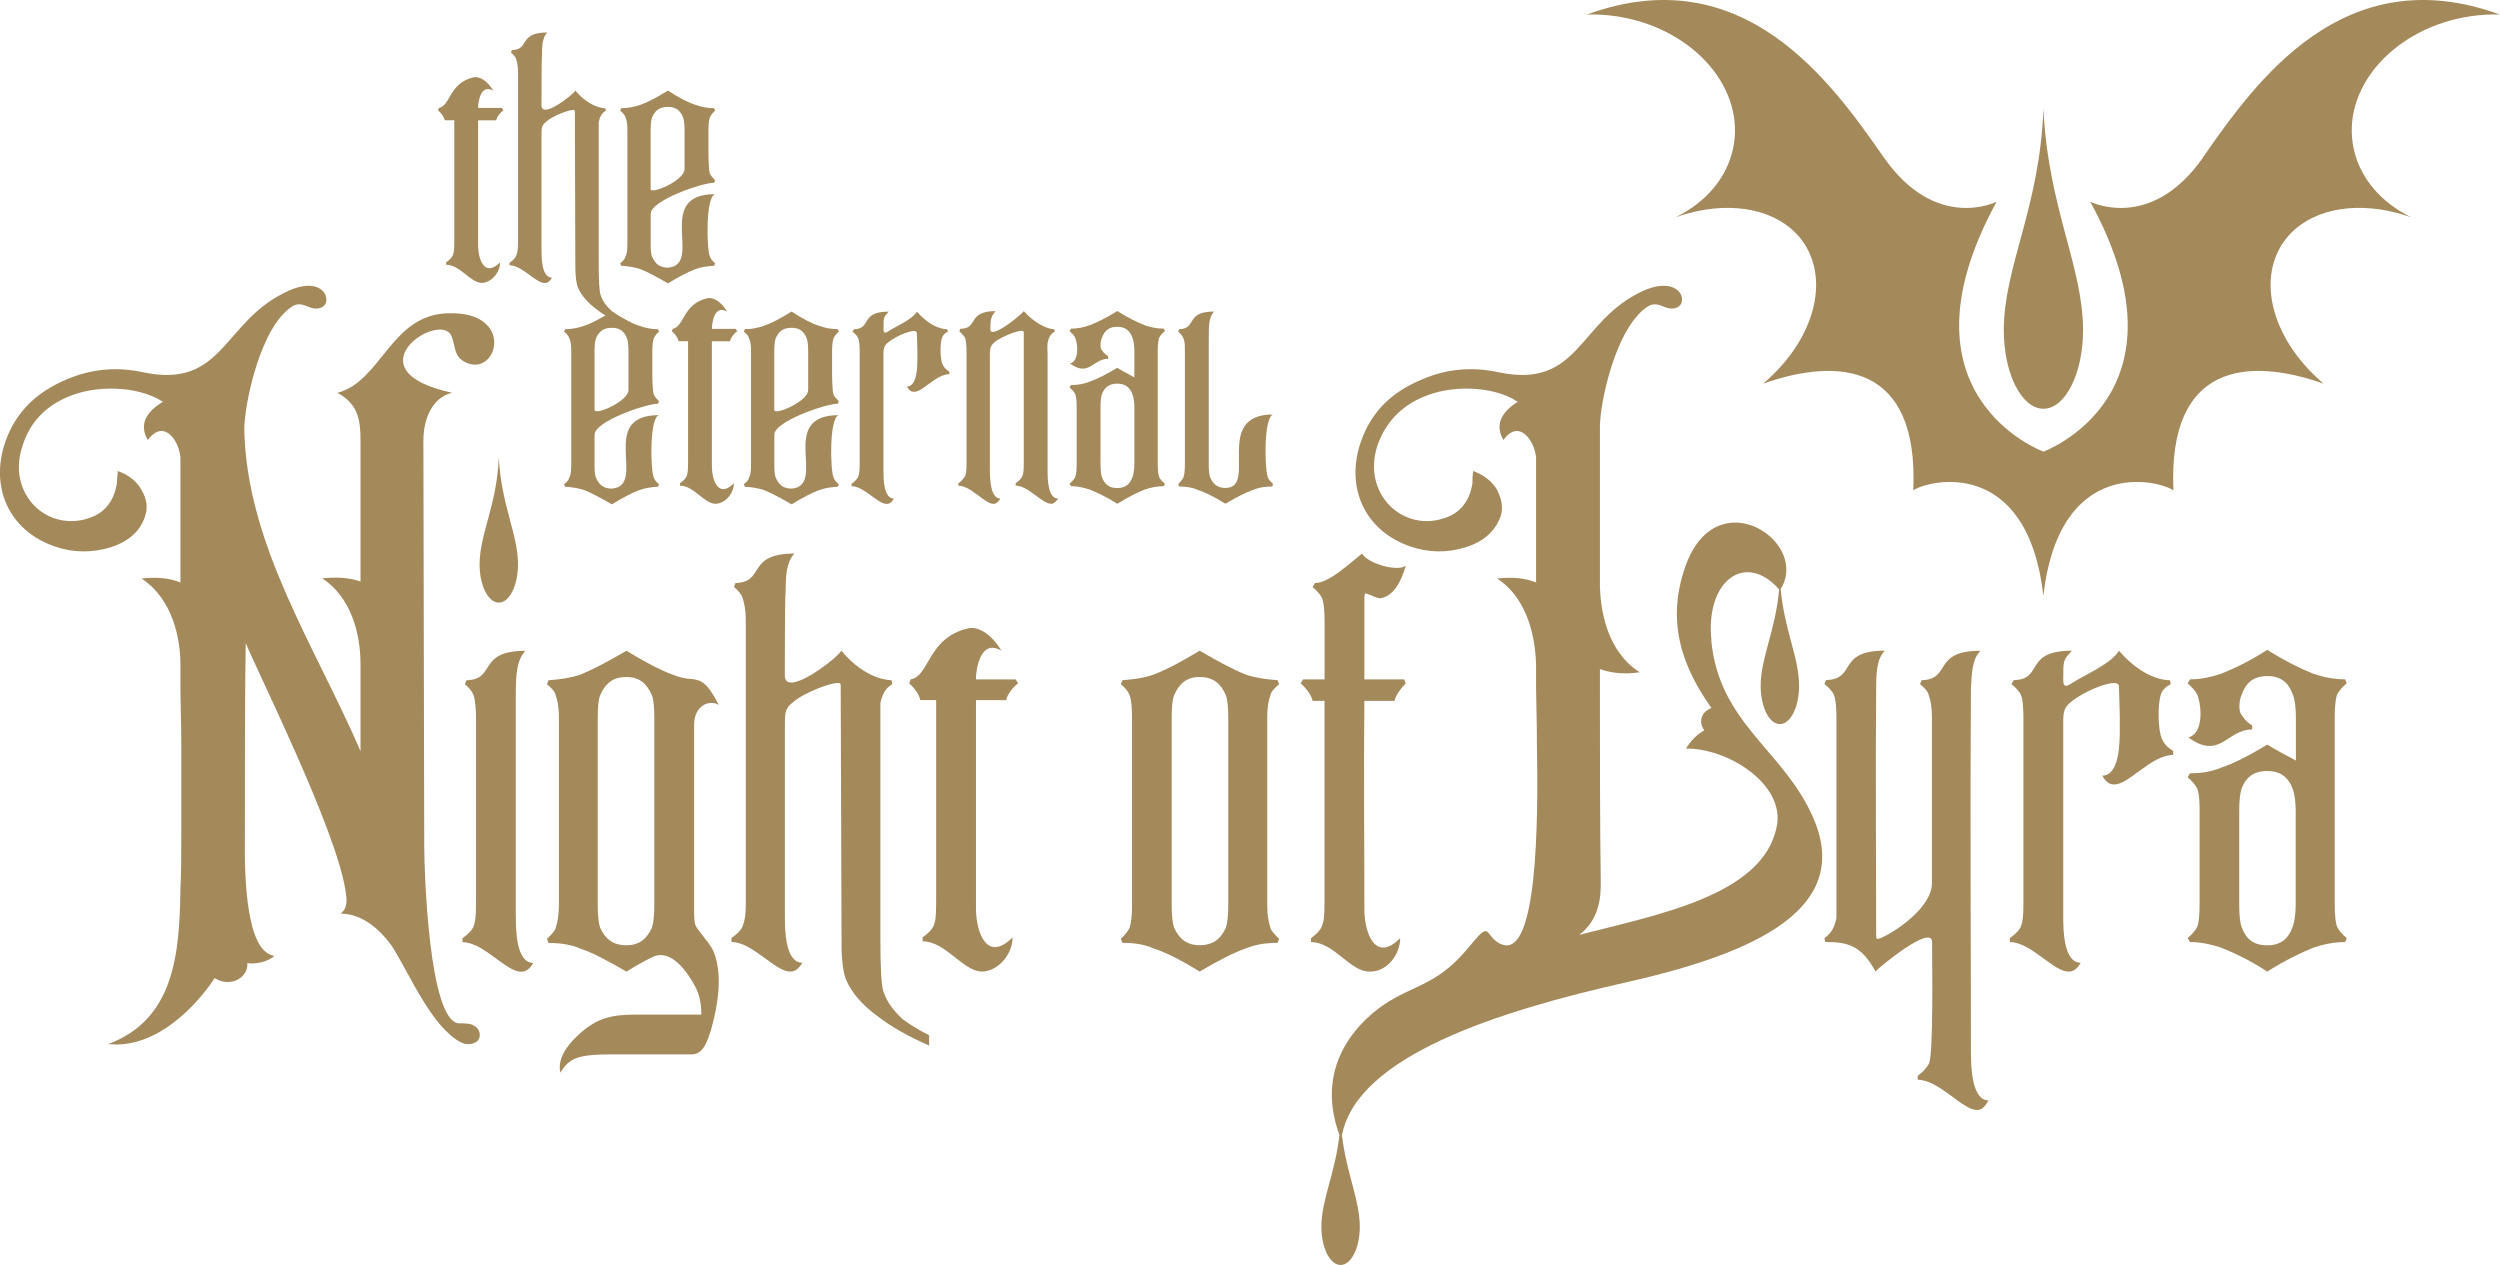 <?xml version="1.0" encoding="UTF-8"?>
<svg id="Ebene_2" data-name="Ebene 2" xmlns="http://www.w3.org/2000/svg" version="1.1" viewBox="0 0 415.1 210">
  <defs>
    <style>
      .cls-1 {
        fill: #a4895b;
        stroke-width: 0px;
      }
    </style>
  </defs>
  <path class="cls-1" d="M345.87,54.82c0,7.21-2.95,13.05-6.58,13.05s-6.58-5.84-6.58-13.05c0-10.56,5.97-20.29,6.58-36.76.78,16.47,6.58,26.2,6.58,36.76"/>
  <path class="cls-1" d="M365.83,26.1c-8.72,12.51-18.77,7.39-18.77,7.39,17.63,32.21-7.77,41.5-7.77,41.5,0,0-25.39-9.29-7.77-41.5,0,0-10.05,5.12-18.76-7.39-8.72-12.51-23.31-33.16-49.27-23.69h.04c1.6-.04,3.25.05,4.91.3,12.25,1.87,20.96,11.32,19.47,21.12-.76,5.01-4.04,9.13-8.69,11.72-.34.19-.68.36-1.03.54.77-.28,1.54-.51,2.3-.72,7.49-1.98,14.69-.51,18.47,4.23.27.34.52.68.75,1.05.24.37.44.75.62,1.14,3.18,6.56-.03,15.56-7.59,21.91,12.62-4.44,25.88-3.36,24.94,17.72,2.46-1.71,18.95-5.78,21.6,17.52,2.65-23.31,19.14-19.23,21.6-17.52-.95-21.08,12.32-22.16,24.94-17.72-7.56-6.36-10.77-15.35-7.59-21.91.19-.39.39-.77.62-1.14.23-.36.49-.72.75-1.05,3.78-4.74,10.98-6.21,18.47-4.23.77.2,1.54.44,2.3.72-.35-.17-.69-.35-1.03-.54-4.65-2.59-7.93-6.72-8.69-11.72-1.49-9.8,7.23-19.26,19.47-21.12,1.66-.25,3.31-.35,4.91-.3h.04c-25.97-9.47-40.55,11.18-49.27,23.69"/>
  <path class="cls-1" d="M104.35,64.81v-6.42c0-1.03-.08-1.74-.24-2.22-.47-1.11-1.11-1.74-2.53-1.74s-2.14.63-2.62,1.74c-.16.47-.24,1.19-.24,2.22v9.66c0,1.03,5.62-1.43,5.62-3.25M98.72,72.18v4.99c0,.63,0,1.59.24,2.14.47,1.11,1.19,1.82,2.62,1.82,6.02-.47-2.46-12.2,7.84-12.2-1.59.4-1.43,9.02-.87,10.37.16.4.4.71.87,1.11l-.16.4c-1.19.08-2.22.24-3.09.56-1.27.47-2.77,1.27-4.59,2.37-1.9-1.11-3.4-1.9-4.59-2.37-.95-.32-1.98-.47-3.17-.56l-.16-.4c.47-.4.79-.71.87-1.11.24-.4.32-1.11.32-2.14v-18.77c0-1.03-.08-1.74-.32-2.22-.08-.32-.4-.72-.87-1.11l.16-.4c1.19,0,2.22-.24,3.17-.56,1.19-.4,2.69-1.19,4.59-2.37,1.82,1.19,3.33,1.98,4.59,2.37.87.32,1.9.56,3.09.56l.16.4c-.47.4-.71.79-.87,1.11-.16.47-.24,1.19-.24,2.22v3.09c0,.63,0,3.4.24,4.04.16.32.4.63.87,1.11l-.16.4c-1.98,0-10.54,2.93-10.54,5.15"/>
  <path class="cls-1" d="M117.4,49.53c.95-.24,2.3.47,3.33,2.22-2.14-1.27-2.53,1.98-2.53,2.85h3.96l.24.4c-.47.31-1.11,1.11-1.19,1.66h-3.01v20.74c0,2.22,1.03,5.46,3.65,2.85,0,1.66-1.43,3.4-3.09,3.4-1.9-.08-3.56-3.01-5.86-3.01v-.4c.56-.4.95-.79,1.11-1.19.15-.4.24-.79.24-2.37v-20.03h-1.59c-.08-.56-.71-1.35-1.11-1.66l.16-.4c1.9-.32,1.66-4.12,5.7-5.06"/>
  <path class="cls-1" d="M134.19,64.81v-6.42c0-1.03-.08-1.74-.24-2.22-.47-1.11-1.11-1.74-2.53-1.74s-2.14.63-2.62,1.74c-.16.47-.24,1.19-.24,2.22v9.66c0,1.03,5.62-1.43,5.62-3.25M128.57,72.18v4.99c0,.63,0,1.59.24,2.14.47,1.11,1.19,1.82,2.62,1.82,6.02-.47-2.46-12.2,7.84-12.2-1.59.4-1.43,9.02-.87,10.37.16.4.4.71.87,1.11l-.16.4c-1.19.08-2.22.24-3.09.56-1.27.47-2.77,1.27-4.59,2.37-1.9-1.11-3.4-1.9-4.59-2.37-.95-.32-1.98-.47-3.17-.56l-.16-.4c.47-.4.79-.71.87-1.11.24-.4.32-1.11.32-2.14v-18.77c0-1.03-.08-1.74-.32-2.22-.08-.32-.4-.72-.87-1.11l.16-.4c1.18,0,2.21-.24,3.17-.56,1.19-.4,2.69-1.19,4.59-2.37,1.82,1.19,3.33,1.98,4.59,2.37.87.32,1.9.56,3.09.56l.16.4c-.47.4-.71.79-.87,1.11-.16.47-.24,1.19-.24,2.22v3.09c0,.63,0,3.4.24,4.04.16.32.4.63.87,1.11l-.16.4c-1.98,0-10.54,2.93-10.54,5.15"/>
  <path class="cls-1" d="M156.52,60.53c.16.4.47.79,1.11,1.19v.4c-2.21,0-4.52,3.09-5.94,2.93-.47,0-.79-.32-1.11-.87,1.74,0,1.74-3.4,1.74-4.67v-1.19c0-.71-.08-2.77-.08-3.01,0-1.03-3.56.47-4.83,1.59-.72.56-.72,1.19-.72,2.14v19.08c0,1.27,0,4.67,1.74,4.67-.31.56-.71.87-1.11.87-1.5.16-3.8-2.93-5.93-2.93v-.4c.56-.4.95-.79,1.11-1.19.16-.47.24-.79.24-2.37v-18.37c0-1.11-.08-1.82-.24-2.22s-.47-.72-.95-1.11l.24-.4c3.01-.08.95-2.93,5.78-2.93-.87.95-.87.87-.87,2.93,0,.87.47.56.95.24,1.11-.71,3.88-1.9,4.59-3.17,2.61,3.01,4.91,2.93,5.06,2.93l.08.4c-.47.24-.79.56-.95.95-.4,1.03-.32,3.72.08,4.52"/>
  <path class="cls-1" d="M165.15,56.81c-.79.63-.79,1.27-.79,2.22v19.09c0,1.27.08,4.67,1.74,4.67-.32.47-.63.87-1.11.87-1.43.08-3.72-3.01-5.86-3.01v-.4c.56-.4.87-.79,1.11-1.19.16-.4.24-.79.24-2.3v-18.44c0-1.03-.08-1.74-.24-2.22-.16-.31-.47-.63-.95-1.11l.16-.4c3.09,0,1.03-2.93,5.86-2.93-.87.95-.87,1.74-.87,3.01,0,1.82,5.3-2.53,5.55-3.01,2.69,2.93,4.91,3.01,5.06,3.01l.08.4c-.79.4-1.03,1.11-1.19,1.9-.08.63,0,1.27,0,1.9v19.24c0,1.27,0,4.67,1.75,4.67-.31.47-.72.87-1.11.87-1.5.08-3.8-3.01-5.94-3.01v-.4c.56-.4.95-.79,1.11-1.19s.24-.79.24-2.3v-21.53c0-.08,0-.24-.16-.24-.47-.32-3.65.95-4.67,1.82"/>
  <path class="cls-1" d="M188.35,67.66c0-.63-.08-1.59-.32-2.22-.4-1.03-1.11-1.74-2.53-1.74s-2.14.71-2.53,1.74c-.16.47-.24,1.19-.24,2.22v9.34c0,1.03.08,1.82.24,2.22.4,1.11,1.11,1.82,2.53,1.82s2.14-.71,2.53-1.82c.16-.4.32-1.19.32-2.22v-9.34ZM178.77,67.66c0-.63,0-1.59-.24-2.22-.16-.32-.47-.71-.95-1.11l.24-.4c1.11,0,2.14-.16,3.09-.56,1.18-.4,2.77-1.19,4.59-2.3,1.03.63,1.98,1.11,2.85,1.59v-4.36c0-.63-.08-1.66-.32-2.22-.4-1.11-1.11-1.82-2.53-1.82s-2.14.72-2.53,1.82c-.24.47-.32,1.35-.16,1.82.24.4.56.87,1.19,1.27v.4c-2.53,0-3.17,3.09-6.34.79,1.5-.4,1.35-3.09.87-4.28-.16-.32-.47-.71-.95-1.11l.24-.4c1.11,0,2.14-.24,3.09-.56,1.18-.47,2.77-1.19,4.59-2.37,1.9,1.19,3.4,1.9,4.59,2.37.95.32,1.98.56,3.17.56l.16.4c-.47.4-.79.79-.95,1.11-.16.4-.24,1.19-.24,2.22v18.69c0,1.03.08,1.82.24,2.22.16.32.47.71.95,1.11l-.16.4c-1.19,0-2.21.24-3.17.56-1.19.47-2.69,1.19-4.59,2.37-1.82-1.19-3.41-1.9-4.59-2.37-.95-.31-1.98-.56-3.09-.56l-.24-.4c.47-.4.79-.79.95-1.11.16-.4.24-1.19.24-2.22v-9.34h0Z"/>
  <path class="cls-1" d="M196.74,58.31c0-1.5,0-2.3-1.11-3.25l.16-.4c3.01-.08.95-2.93,5.78-2.93-.87.95-.87,2.37-.87,4.43v20.9c0,.63,0,1.59.24,2.22.47,1.03,1.11,1.74,2.53,1.74,5.46,0-2.14-12.2,7.92-12.2-1.59.47-1.43,9.02-.87,10.45.08.32.4.63.87,1.11l-.16.4c-1.19,0-2.22.16-3.17.56-1.19.4-2.69,1.19-4.59,2.3-1.82-1.11-3.33-1.9-4.59-2.3-.87-.4-1.9-.56-3.09-.56l-.16-.4c.47-.47.71-.79.87-1.11.16-.47.24-1.19.24-2.22v-18.77.02h0Z"/>
  <path class="cls-1" d="M78.58,12.85c.95-.24,2.3.47,3.33,2.22-2.14-1.27-2.53,1.98-2.53,2.85h3.96l.24.4c-.47.31-1.11,1.11-1.19,1.66h-3.01v20.74c0,2.22,1.03,5.46,3.65,2.85,0,1.66-1.43,3.4-3.09,3.4-1.9-.08-3.56-3.01-5.86-3.01v-.4c.56-.4.95-.79,1.11-1.19.16-.4.24-.79.24-2.37v-20.03h-1.59c-.08-.56-.71-1.35-1.11-1.66l.16-.4c1.9-.32,1.66-4.12,5.7-5.06"/>
  <path class="cls-1" d="M90.7,20.21c-.79.56-.79,1.19-.79,2.14v19.08c0,1.27,0,4.68,1.74,4.68-.31.56-.71.87-1.11.87-1.5.16-3.8-2.93-5.94-2.93v-.4c.56-.4.95-.79,1.11-1.19.16-.47.31-.79.31-2.38V12.05c0-1.03-.16-1.75-.31-2.22-.08-.32-.4-.72-.87-1.11l.16-.4c3.01-.08,1.03-2.93,5.86-2.93-.79.87-.87,2.14-.87,3.8-.08.24-.08,8.15-.08,8.31,0,2.3,5.15-1.66,5.62-2.46,2.46,2.93,4.83,2.93,4.99,2.93l.08.4c-.72.4-1.03,1.11-1.19,1.9v23.28c0,2.93.08,4.75.32,5.46.31.95.95,1.82,1.9,2.69.63.47,1.5,1.03,2.61,1.59v1.03c-1.98-.87-3.72-1.82-5.15-2.93-1.5-1.11-2.53-2.3-3.09-3.56-.32-.71-.47-1.98-.47-3.65l-.08-25.58c0-.16,0-.24-.08-.31-.56-.24-3.64.95-4.67,1.9"/>
  <path class="cls-1" d="M113.66,28.13v-6.42c0-1.03-.08-1.74-.24-2.22-.47-1.11-1.11-1.74-2.53-1.74s-2.14.63-2.62,1.74c-.16.47-.24,1.19-.24,2.22v9.66c0,1.03,5.62-1.43,5.62-3.25M108.04,35.49v4.99c0,.63,0,1.59.24,2.14.47,1.11,1.18,1.82,2.62,1.82,6.02-.47-2.46-12.2,7.84-12.2-1.59.4-1.43,9.02-.87,10.37.16.4.4.71.87,1.11l-.16.4c-1.19.08-2.21.24-3.09.56-1.27.47-2.77,1.27-4.59,2.37-1.9-1.11-3.4-1.9-4.59-2.37-.95-.32-1.98-.47-3.17-.56l-.16-.4c.47-.4.79-.71.87-1.11.24-.4.32-1.11.32-2.14v-18.77c0-1.03-.08-1.74-.32-2.22-.08-.32-.4-.72-.87-1.11l.16-.4c1.19,0,2.22-.24,3.17-.56,1.19-.4,2.69-1.19,4.59-2.37,1.82,1.19,3.33,1.98,4.59,2.37.87.32,1.9.56,3.09.56l.16.4c-.47.4-.72.79-.87,1.11-.16.47-.24,1.19-.24,2.22v3.09c0,.63,0,3.4.24,4.04.16.32.4.63.87,1.11l-.16.4c-1.98,0-10.53,2.93-10.53,5.15"/>
  <path class="cls-1" d="M86.01,93.73c0,3.49-1.43,6.33-3.19,6.33s-3.19-2.84-3.19-6.33c0-5.12,2.9-9.84,3.19-17.84.38,7.99,3.19,12.71,3.19,17.84"/>
  <path class="cls-1" d="M78.51,170.17c-.66-.26-1.59-.26-2.38-.26-4.89-.53-5.69-24.98-5.69-29.48l-.14-67.28c0-3.57,1.45-7.14,4.76-7.94-17.19-3.7-2.12-13.62-.14-9.51.79,1.72.26,3.7,2.78,4.63,5.02,1.85,7.66-8.59-3.17-8.32-9.65.14-11.1,11.24-18.5,13.22,3.44,1.85,3.83,4.49,3.83,7.94v23.39c-1.85-.66-3.97-.79-6.35-.53,4.63,3.04,6.35,8.86,6.35,14.27v14.41c-7.54-17.45-18.9-34.23-19.3-53.4,0-4.09,2.64-17.18,8.06-20.49,1.45-.79,2.38.26,3.57.4,1.45.14,2.38-.79,1.85-2.25-.53-1.19-2.38-2.38-6.21-.66-10.97,5.02-10.58,16.39-24.18,13.48-4.36-.93-8.46-.53-12.56,1.19-5.02,2.12-8.46,5.42-10.18,10.31-2.64,7.54.52,14.81,8.2,17.45,3.04,1.06,6.21,1.06,9.25.14,2.9-.93,4.89-2.64,5.68-5.02.53-1.45.4-2.9-.53-4.49-.79-1.45-2.11-2.51-3.97-3.17,0,.79-.14,1.59-.14,2.12-.14.66-.26,1.19-.4,1.59-.66,1.85-1.98,3.31-3.83,3.97-7.14,2.78-14.27-3.83-11.37-12.03,1.19-3.7,3.71-6.35,7.4-7.93,4.49-1.98,11.5-1.98,15.86.79-2.25,1.33-4.23,3.44-2.52,6.35,2.64-3.57,5.16,0,5.42,2.9v20.76c-1.85-.79-4.09-.93-6.47-.66,5.28,3.44,6.47,10.18,6.47,14.27v3.97c0,1.85.14,5.42.14,9.25v14.67c0,3.57,0,6.87-.14,9.25-.14,11.1-1.06,21.81-12.03,25.91h.4c7.66.66,14.27-6.35,17.31-10.97,2.78,1.72,5.68-.26,5.42-2.51,1.06.26,3.44-.14,4.49-1.19-4.49-.66-5.02-11.77-4.89-20.49,0-8.59,0-24.58.14-31.46,1.98,4.89,14.81,30.53,16.52,40.85.26,1.59.52,3.17-.79,4.09,3.04,0,5.95,1.85,8.46,5.28,1.98,2.9,5.16,10.18,8.86,14.01,1.19,1.19,2.64,2.38,3.83,2.38,2.64,0,2.38-2.64.79-3.17"/>
  <path class="cls-1" d="M85.64,152.07v-36.61c0-3.44.14-5.82,1.59-7.4-8.06,0-4.76,4.76-9.78,4.89l-.26.66c.79.66,1.19,1.19,1.45,1.85s.4,2.52.4,3.7v30.67c0,2.64-.14,3.17-.4,3.97-.26.66-.93,1.33-1.85,1.98v.66c3.57,0,7.4,5.16,9.91,4.89.66,0,1.33-.53,1.85-1.45-2.9,0-2.9-5.68-2.9-7.8"/>
  <path class="cls-1" d="M108.64,150.34c0,1.72-.14,2.91-.4,3.71-.79,1.72-1.98,2.9-4.23,2.9-2.38,0-3.57-1.19-4.36-2.9-.26-.79-.4-1.98-.4-3.71v-31.19c0-1.85.13-3.04.4-3.7.79-1.85,1.98-3.04,4.36-3.04,2.25,0,3.44,1.19,4.23,3.04.26.66.4,1.85.4,3.7v31.19ZM119.35,117.04c-1.19-2.25-2.12-3.7-3.44-4.09-1.33-.4-1.85,0-4.23-.93-2.12-.79-4.63-2.11-7.66-3.97-3.17,1.85-5.68,3.17-7.66,3.97-1.59.53-3.31.79-5.28.93l-.26.66c.79.66,1.32,1.19,1.45,1.85.26.66.53,1.85.53,3.7v31.19c0,1.72-.26,2.91-.53,3.71-.14.52-.66,1.06-1.45,1.85l.26.66c1.98,0,3.71.26,5.28.93,1.98.66,4.49,1.98,7.66,3.83,1.45-.93,2.9-1.72,4.23-2.38,3.04-1.59,5.82,2.25,7.27,5.02.66,1.33.93,2.78.93,4.49h-10.71c-4.23,0-6.74.52-9.91,3.57-1.85,1.72-3.31,3.97-2.78,6.08,1.45-2.52,3.17-3.04,8.46-3.04h13.35c1.98,0,2.64-2.38,3.17-3.97,1.19-4.23,1.98-9.12.52-12.95-.26-.66-.79-1.45-1.45-2.25-1.85-2.52-1.85-1.72-1.85-5.55v-30c0-3.3,2.64-4.23,4.09-3.3"/>
  <path class="cls-1" d="M146.71,164.75c-.4-1.19-.53-4.23-.53-9.12v-38.86c.26-1.33.79-2.52,1.98-3.17l-.14-.66c-.26,0-4.23,0-8.32-4.89-.79,1.33-9.39,7.94-9.39,4.09,0-.26,0-13.48.14-13.88,0-2.78.14-4.89,1.45-6.35-8.06,0-4.76,4.76-9.78,4.89l-.26.66c.79.66,1.33,1.33,1.45,1.85.26.79.52,1.98.52,3.7v46.79c0,2.64-.26,3.17-.52,3.97-.26.66-.93,1.32-1.85,1.98v.66c3.57,0,7.4,5.16,9.91,4.89.66,0,1.32-.53,1.85-1.45-2.9,0-2.9-5.68-2.9-7.8v-31.86c0-1.59,0-2.64,1.33-3.57,1.72-1.59,6.87-3.57,7.8-3.17.14.14.14.26.14.53l.14,42.7c0,2.78.26,4.89.79,6.08.92,2.12,2.64,4.09,5.16,5.95,2.38,1.85,5.28,3.44,8.59,4.89v-1.71c-1.85-.93-3.31-1.85-4.36-2.64-1.59-1.45-2.64-2.9-3.17-4.49"/>
  <path class="cls-1" d="M162.04,112.8c0-1.45.66-6.87,4.23-4.76-1.72-2.9-3.97-4.09-5.55-3.7-6.74,1.59-6.35,7.93-9.51,8.46l-.26.66c.66.53,1.72,1.85,1.85,2.78h2.64v33.45c0,2.64-.14,3.31-.4,3.97s-.93,1.33-1.85,1.98v.66c3.83,0,6.61,4.89,9.78,5.02,2.78,0,5.16-2.91,5.16-5.68-4.36,4.36-6.08-1.06-6.08-4.76v-34.63h5.02c.14-.93,1.19-2.25,1.98-2.78l-.4-.66h-6.62,0Z"/>
  <path class="cls-1" d="M203.94,150.34c0,1.72-.14,2.9-.4,3.7-.79,1.72-1.98,2.9-4.36,2.9-2.25,0-3.44-1.19-4.23-2.9-.27-.79-.4-1.98-.4-3.7v-31.19c0-1.85.13-3.04.4-3.7.79-1.85,1.98-3.04,4.23-3.04,2.38,0,3.57,1.19,4.36,3.04.26.66.4,1.85.4,3.7v31.19ZM210.94,115.45c.14-.66.66-1.19,1.45-1.85l-.26-.66c-1.98-.14-3.7-.4-5.28-.93-1.98-.79-4.49-2.11-7.66-3.97-3.04,1.85-5.55,3.17-7.66,3.97-1.45.53-3.17.79-5.16.93l-.26.66c.79.66,1.19,1.19,1.45,1.85s.4,1.85.4,3.7v31.19c0,1.72-.14,2.9-.4,3.7-.26.53-.66,1.06-1.45,1.85l.26.66c1.98,0,3.71.26,5.16.93,2.12.66,4.63,1.98,7.66,3.83,3.17-1.85,5.68-3.17,7.66-3.83,1.59-.66,3.3-.93,5.28-.93l.26-.66c-.79-.79-1.33-1.33-1.45-1.85-.26-.79-.53-1.98-.53-3.7v-31.19c0-1.85.26-3.04.53-3.7"/>
  <path class="cls-1" d="M219.53,153.65c-.26.79-.93,1.45-1.85,2.12v.66c3.83,0,6.47,4.89,9.65,4.89,2.9.14,5.16-2.78,5.16-5.55-4.23,4.23-5.95-1.06-5.95-4.76,0-13.35-.13-21.42,0-34.64h5.02c.13-.93,1.19-2.25,1.85-2.9l-.26-.66h-6.61v-13.35c0-.4,0-.66.14-.93.52,0,1.98.93,2.64.79,1.98-.4,3.3-2.51,4.09-5.42-1.06,1.06-6.08-.14-7.27-1.98-1.85,1.45-5.42,4.89-7.8,4.89l-.4.66c.79.66,1.33,1.33,1.59,1.85.26.79.4,1.98.4,3.71v9.78h-3.57l-.4.66c.79.66,1.85,1.98,1.98,2.9h1.98v33.45c0,2.64-.14,3.17-.4,3.83"/>
  <path class="cls-1" d="M284.17,106.33c-1.05-9.84,5.58-14.86,11.24-8.47-.61,6.92-3.07,11.31-3.07,16.04,0,3.49,1.43,6.33,3.19,6.33s3.19-2.84,3.19-6.33c0-4.74-2.41-9.14-3.06-16.1,4.9-7.77-10.48-18.18-15.72-4.03-3.57,9.78-.26,17.45,4.23,23.79-1.06.4-1.72,1.19-1.72,2.25,0,.53.26,1.06.53,1.45-1.19.66-2.25,1.72-3.04,3.04,6.74-.14,16.52,5.82,15.07,12.95-2.25,11.5-20.09,14.67-32.79,17.98,3.44-2.64,3.57-6.47,3.57-8.59-.14-10.84-.14-21.54-.14-32.38v-3.17c1.85.66,4.09.93,6.61.53-5.42-3.44-6.47-10.18-6.61-14.14v-26.17c-.14-4.09,2.64-17.19,8.06-20.49,1.45-.79,2.38.26,3.57.4,1.45.14,2.38-.79,1.85-2.25-.52-1.19-2.51-2.38-6.35-.66-10.84,5.02-10.44,16.39-24.06,13.48-4.36-.93-8.59-.53-12.56,1.19-5.16,2.12-8.46,5.42-10.18,10.31-2.64,7.54.53,14.81,8.2,17.45,3.04,1.06,6.21,1.06,9.12.14,3.04-.93,4.89-2.64,5.82-5.02.53-1.45.26-2.9-.53-4.49-.79-1.45-2.25-2.51-3.97-3.17-.14.79-.14,1.59-.14,2.12-.14.66-.26,1.19-.4,1.59-.66,1.85-1.98,3.31-3.83,3.97-7.13,2.78-14.27-3.83-11.5-12.03,1.33-3.7,3.83-6.35,7.53-7.93,4.49-1.98,11.5-1.98,15.73.79-2.12,1.33-4.09,3.44-2.38,6.35,2.52-3.57,5.16,0,5.42,2.91v20.75c-1.85-.79-4.1-.93-6.47-.66,5.28,3.44,6.35,10.18,6.47,14.27v3.97c0,1.72.14,5.16.14,9.25.26,13.48,0,35.16-5.68,33.31-.93-.27-1.59-.93-2.38-1.98-1.06-1.33-2.78,2.64-6.61,5.82-4.76,3.97-9.25,3.7-14.67,9.51-3.71,4.1-6.42,10.07-3.45,18.25-.72,6.47-3,10.7-3,15.25,0,3.49,1.43,6.33,3.19,6.33s3.19-2.84,3.19-6.33c0-4.53-2.2-8.76-2.96-15.21,2.49-13.14,25.92-20.62,47.31-25.42,21.02-4.76,38.07-12.16,30.67-27.89-5.02-10.84-15.33-15.2-16.66-28.82"/>
  <path class="cls-1" d="M327.25,175.07c0-20.23-.14-40.45,0-60.67.14-2.9.26-5.02,1.59-6.35-8.06,0-4.76,4.76-9.78,4.89l-.26.66c.79.66,1.33,1.19,1.45,1.85.27.66.53,1.85.53,3.7v27.49c0,4.76-8.46,9.51-9.12,9.25-.14-.14-.14-.26-.14-.53,0-13.62-.13-27.36,0-40.98,0-2.9.14-5.02,1.45-6.35-8.06,0-4.63,4.76-9.78,4.89l-.26.66c.79.66,1.33,1.19,1.59,1.85s.4,1.85.4,3.7v33.31c-.26,1.33-.79,2.52-1.98,3.31l.14.66c3.7,0,5.95.53,8.33,4.89.53-.66,9.39-7.94,9.39-4.89,0,2.64.26,18.9-.53,20.23-.4.66-.92,1.33-1.85,1.98v.66c3.57,0,7.54,5.16,9.91,5.02.79,0,1.32-.66,1.85-1.59-2.78,0-2.91-5.55-2.91-7.66"/>
  <path class="cls-1" d="M358.98,122.72c-.66-1.33-.79-5.82-.14-7.53.26-.66.79-1.19,1.59-1.59l-.14-.66c-.26,0-4.09.14-8.46-4.89-1.19,2.11-5.82,4.09-7.66,5.28-.79.52-1.59,1.06-1.59-.4,0-3.44,0-3.3,1.45-4.89-8.06,0-4.63,4.76-9.65,4.89l-.4.66c.79.66,1.33,1.19,1.59,1.85s.4,1.85.4,3.7v30.67c0,2.64-.14,3.17-.4,3.97-.26.66-.93,1.33-1.85,1.98v.66c3.57,0,7.4,5.16,9.91,4.89.66,0,1.33-.53,1.85-1.45-2.9,0-2.9-5.68-2.9-7.8v-31.86c0-1.59,0-2.64,1.19-3.57,2.12-1.85,8.06-4.36,8.06-2.64,0,.4.14,3.83.14,5.02v1.98c0,2.11,0,7.8-2.9,7.8.53.93,1.06,1.45,1.85,1.45,2.38.26,6.21-4.89,9.92-4.89v-.66c-1.06-.66-1.59-1.33-1.85-1.98"/>
  <path class="cls-1" d="M381.18,150.22c0,1.72-.26,3.04-.52,3.7-.66,1.85-1.85,3.04-4.23,3.04s-3.57-1.19-4.23-3.04c-.26-.66-.4-1.98-.4-3.7v-15.6c0-1.72.14-2.9.4-3.7.66-1.72,1.85-2.9,4.23-2.9s3.57,1.19,4.23,2.9c.4,1.06.52,2.64.52,3.7v15.6ZM388.06,153.91c-.27-.66-.4-1.98-.4-3.7v-31.19c0-1.72.14-3.04.4-3.71.26-.53.79-1.19,1.59-1.85l-.26-.66c-1.98,0-3.7-.4-5.28-.93-1.98-.79-4.49-1.98-7.66-3.97-3.04,1.98-5.68,3.17-7.66,3.97-1.59.53-3.3.93-5.16.93l-.4.66c.79.66,1.32,1.33,1.59,1.85.79,1.98,1.06,6.47-1.45,7.14,5.28,3.83,6.35-1.33,10.58-1.33v-.66c-1.06-.66-1.59-1.45-1.98-2.12-.26-.79-.14-2.25.26-3.04.66-1.85,1.85-3.04,4.23-3.04s3.57,1.19,4.23,3.04c.4.93.52,2.64.52,3.71v7.27c-1.45-.79-3.04-1.59-4.76-2.64-3.04,1.85-5.68,3.17-7.66,3.83-1.59.66-3.3.93-5.16.93l-.4.66c.79.66,1.32,1.33,1.59,1.85.4,1.06.4,2.64.4,3.7v15.6c0,1.72-.13,3.04-.4,3.7-.27.53-.79,1.19-1.59,1.85l.4.66c1.85,0,3.57.4,5.16.93,1.98.79,4.63,1.98,7.66,3.97,3.17-1.98,5.68-3.17,7.66-3.97,1.59-.53,3.31-.93,5.28-.93l.26-.66c-.79-.66-1.33-1.33-1.59-1.85"/>
</svg>